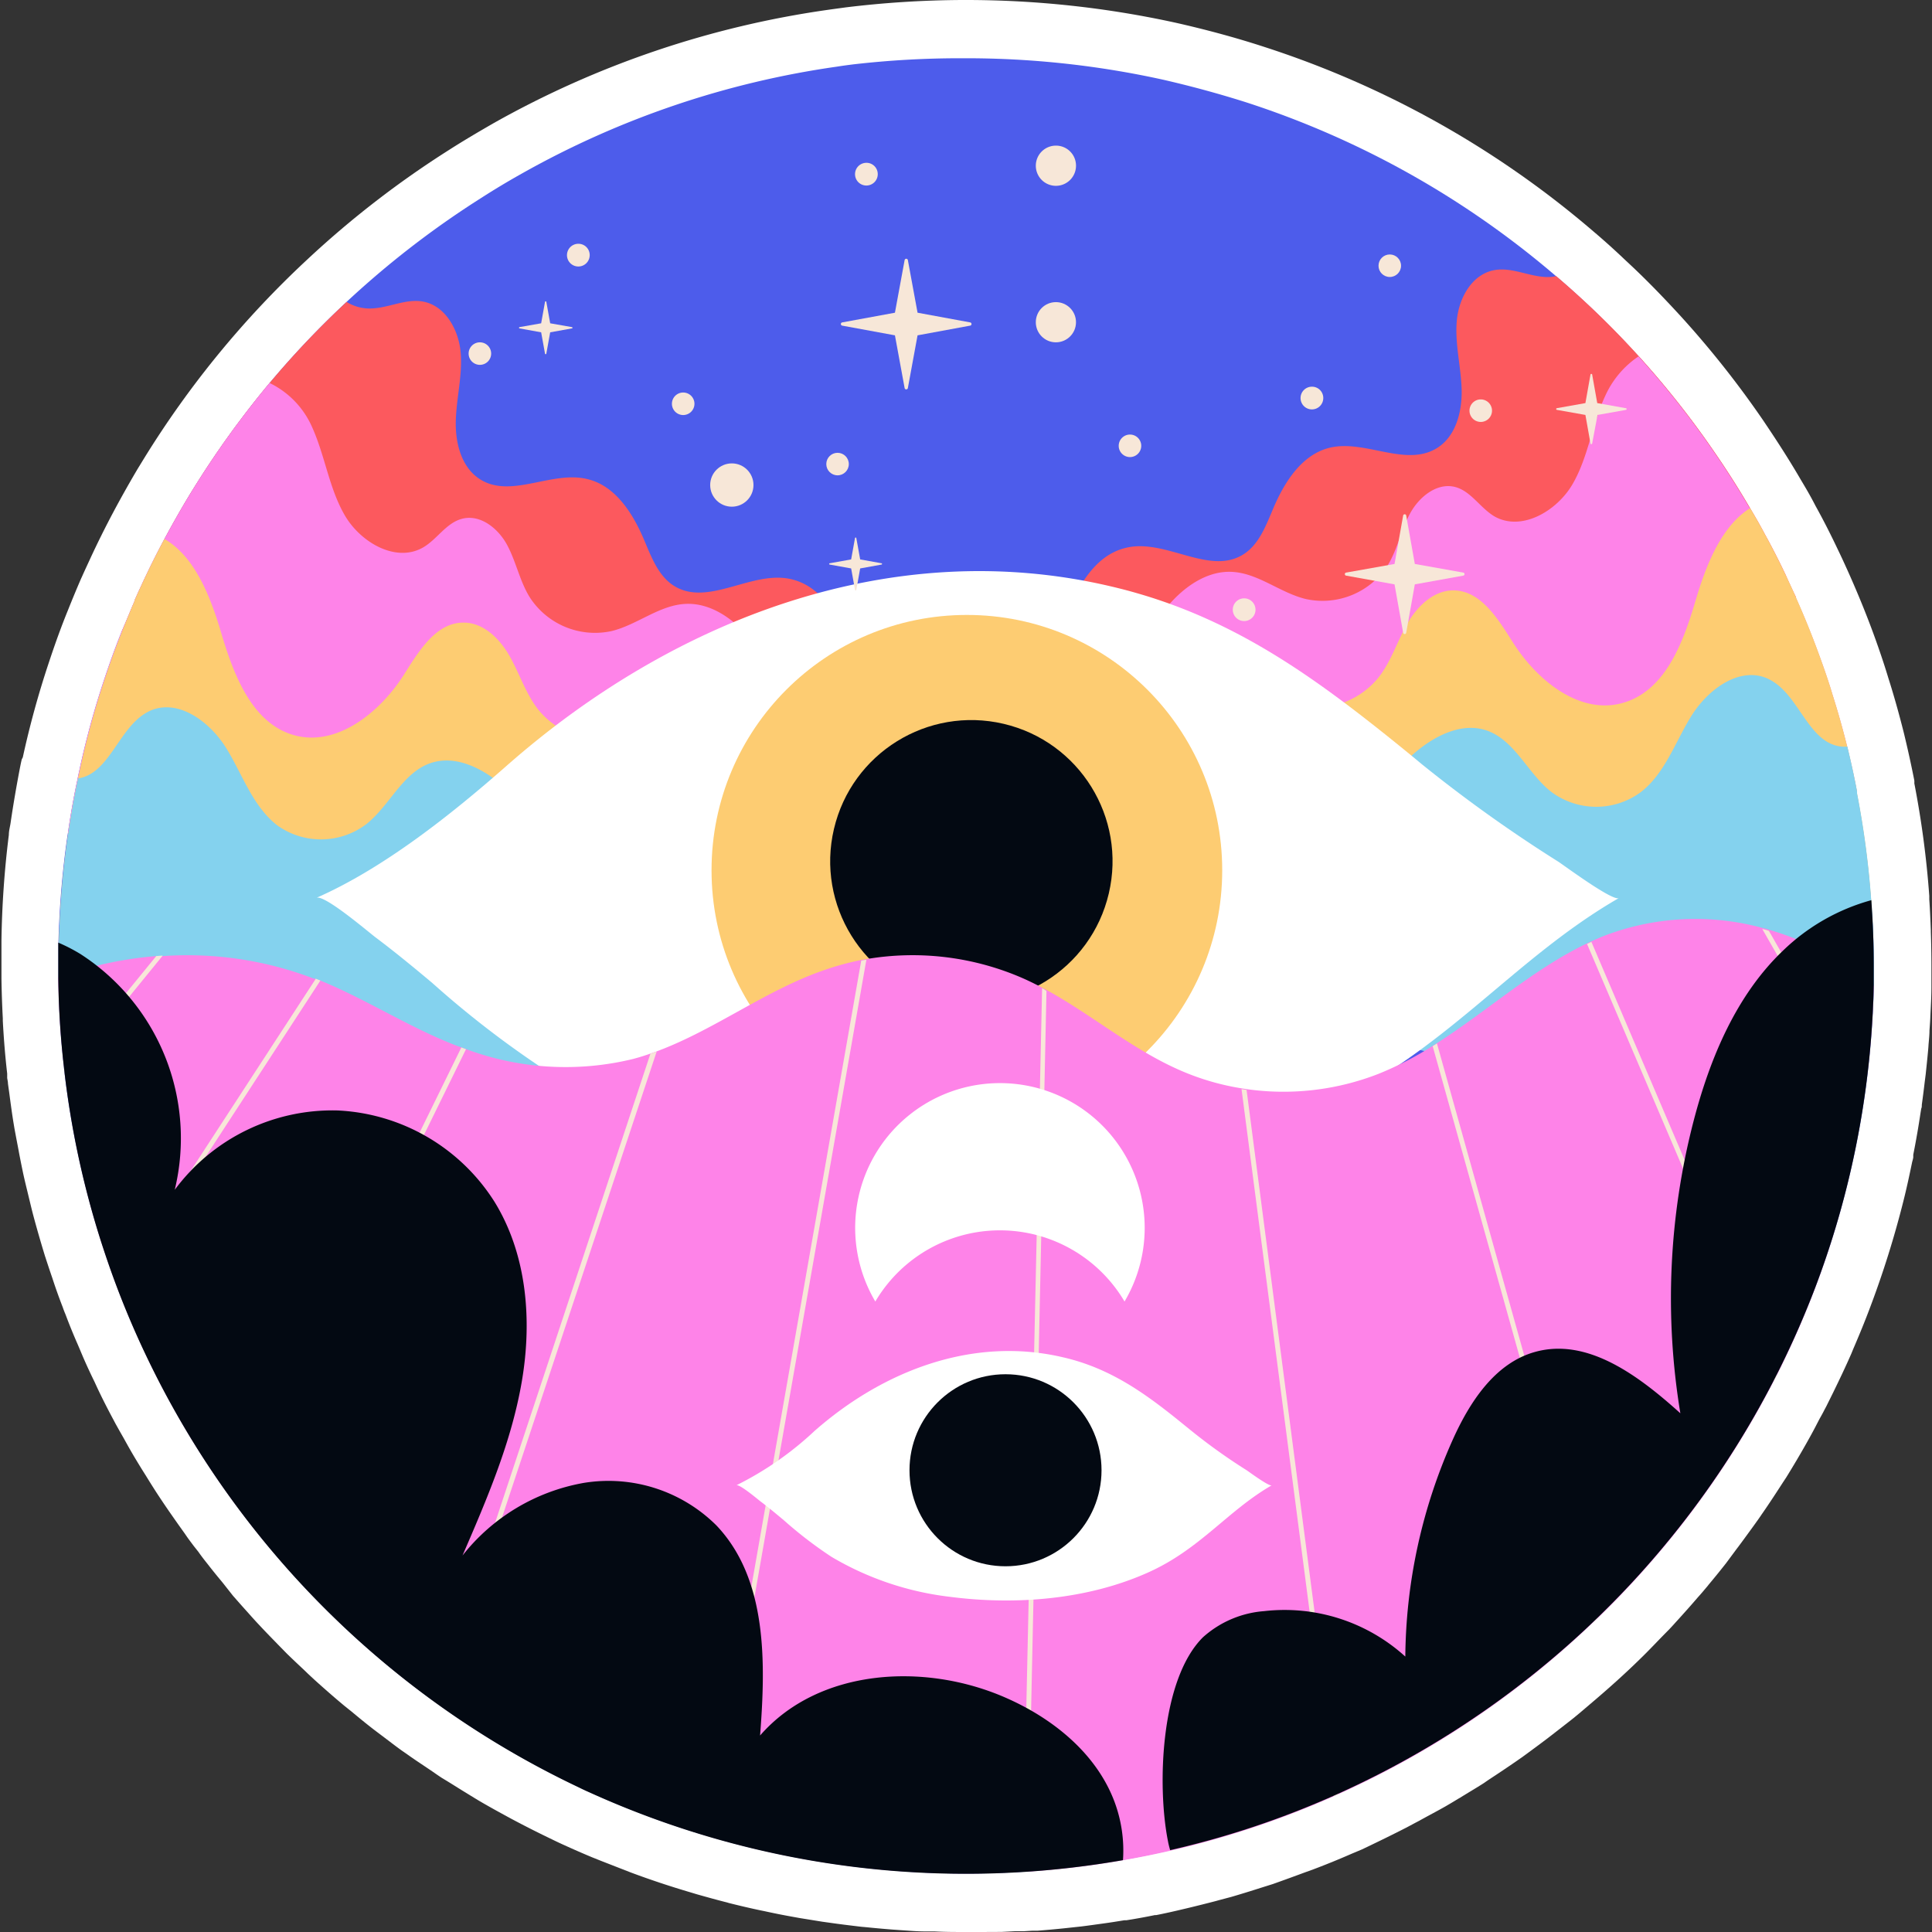 <svg xmlns="http://www.w3.org/2000/svg" viewBox="0 0 199 199"><rect x="0" y="0" width="199" height="199" fill="#333333" stroke="none"/><defs><style>.cls-1{fill:#fff;}.cls-2{fill:#4d5ceb;}.cls-3{fill:#fc595e;}.cls-4{fill:#fe83e8;}.cls-5{fill:#fdcc72;}.cls-6{fill:#84d2ee;}.cls-7{fill:#030912;}.cls-8{fill:#f7e7d8;}</style></defs><title>Asset 4</title><g id="Layer_2" data-name="Layer 2"><g id="OBJECTS"><path class="cls-1" d="M99.5,199c-1.09,0-2.17,0-3.25-.06l-1,0c-.79,0-1.56-.07-2.33-.12l-1-.07c-.89-.07-1.78-.15-2.66-.24l-.56-.05c-1-.12-2.09-.25-3.14-.4l-.86-.12-2.35-.38-.94-.17c-.89-.16-1.77-.34-2.64-.53l-.44-.09c-1.1-.23-2.19-.49-3.27-.76l-.16-.05c-1-.25-2-.53-3.07-.83h0l-.73-.22c-2.07-.61-4.15-1.3-6.15-2.05l-1-.39-2-.78-1-.4c-.93-.39-1.85-.79-2.77-1.21-.45-.2-.89-.41-1.32-.62-1.27-.61-2.57-1.26-3.87-1.95l-.34-.18c-1.29-.7-2.4-1.31-3.43-1.92l-.77-.47-.52-.32c-.79-.48-1.59-1-2.37-1.46-.34-.22-.67-.45-1-.68l-.86-.58c-.57-.38-1.14-.76-1.7-1.16l-.62-.43c-.43-.31-.83-.61-1.22-.91l-.82-.62-.77-.58c-.82-.63-1.61-1.28-2.39-1.93l-.24-.19-.52-.42c-1-.83-2-1.71-3-2.61l-.71-.66-.35-.34c-.66-.62-1.27-1.19-1.86-1.77l-.9-.92-.27-.28c-.55-.56-1.09-1.12-1.63-1.7-.37-.39-.74-.8-1.1-1.21-.58-.64-1.09-1.22-1.6-1.8L22.92,163c-.5-.6-1-1.21-1.48-1.83-.35-.44-.69-.87-1-1.32l-.49-.62-.39-.52c-.17-.23-.32-.44-.46-.65l-.19-.27c-.44-.61-.88-1.24-1.32-1.87s-.83-1.21-1.24-1.83-.83-1.29-1.23-1.94l-.25-.4c-.31-.49-.62-1-.91-1.48-.42-.7-.82-1.41-1.21-2.12l-.4-.7c-.2-.36-.41-.72-.6-1.09-.76-1.41-1.42-2.72-2-4-.49-1-1-2.09-1.53-3.38l-.21-.49c-.44-1-.85-2-1.25-3.07l-.1-.24c-.07-.18-.14-.36-.2-.54-.37-.95-.73-1.95-1.07-3-.23-.66-.45-1.33-.67-2a1.72,1.72,0,0,0-.07-.21c-.43-1.4-.85-2.85-1.24-4.31-.12-.46-.23-.91-.34-1.37l-.29-1.2c-.16-.66-.32-1.32-.46-2s-.29-1.42-.42-2.14l-.22-1.15c-.08-.44-.17-.88-.24-1.32-.19-1.12-.34-2.26-.49-3.39l-.13-.93c0-.19-.05-.39-.08-.58v-.13c0-.11,0-.22,0-.33-.2-1.72-.35-3.55-.45-5.42v-.26c-.08-1.49-.12-2.81-.14-4.08,0-.45,0-.9,0-1.35,0-.85,0-1.71,0-2.56A98.71,98.71,0,0,1,.91,86c0-.41.11-.79.17-1.17.29-2,.64-4,1-5.87.05-.25.1-.49.16-.74L2.35,78A94.28,94.28,0,0,1,5,68.34c.66-2,1.31-3.8,2-5.49.4-1,.87-2.15,1.39-3.34a1,1,0,0,0,.07-.15c.25-.56.51-1.12.77-1.68.78-1.7,1.62-3.38,2.48-5,.7-1.31,1.45-2.65,2.24-4l.23-.39.65-1.06A98.59,98.59,0,0,1,31.65,26.73,98.87,98.87,0,0,1,46.29,15.42c1.4-.9,3-1.84,4.58-2.75A98.27,98.27,0,0,1,85.37,1C86,.91,86.54.84,87.12.76a102.32,102.32,0,0,1,12-.76h.41a100.83,100.83,0,0,1,21.65,2.36c3,.68,6.11,1.51,9.1,2.49a98.55,98.55,0,0,1,33.86,19c1.11.94,2.2,1.92,3.33,3,2,1.84,3.88,3.79,5.73,5.81a99.35,99.35,0,0,1,8.39,10.61c1.35,2,2.65,4,3.87,6.1.46.77,1,1.67,1.55,2.75.75,1.35,1.51,2.83,2.28,4.46.39.8.79,1.68,1.18,2.55.92,2.07,1.77,4.15,2.52,6.2.59,1.62,1.09,3.1,1.52,4.53.55,1.72,1.09,3.64,1.59,5.63.41,1.69.77,3.33,1.08,4.91a2.93,2.93,0,0,1,0,.29,98,98,0,0,1,1.54,11.59c0,.08,0,.32,0,.36.07,1,.12,2.11.16,3.17,0,.06,0,.13,0,.17q.06,1.75.06,3.57c0,.71,0,1.42,0,2.13,0,1-.06,2-.11,3,0,.29-.09,1.46-.09,1.46,0,.5-.06,1-.1,1.5,0,.26-.2,2.16-.2,2.16l-.09.86-.1.78c-.09.77-.19,1.56-.3,2.35,0,.16,0,.28-.06.4l-.08.5c-.22,1.47-.47,2.89-.74,4.25l0,.25c0,.12-.11.48-.11.48-.31,1.51-.6,2.84-.91,4.06a99.59,99.59,0,0,1-3.45,11c-.51,1.36-1.08,2.75-1.73,4.26l-.18.44c-.56,1.28-1.18,2.59-1.87,4l-.6,1.21c-.08.17-.17.34-.26.5-.17.34-.35.67-.54,1l-.52,1c-.23.44-.47.87-.71,1.3-.73,1.3-1.47,2.55-2.2,3.73l-.37.56-.16.25c-.65,1-1.3,2-2,3-.21.32-.43.62-.65.93l-.26.36c-.58.8-1.16,1.6-1.76,2.39l-1,1.35c-.59.75-1.19,1.49-1.81,2.23l-.1.13c-.33.39-.65.78-1,1.16-.65.76-1.32,1.51-2,2.26l-.3.33c-.23.26-.47.52-.71.77-1,1-1.92,2-2.9,2.95-1.56,1.53-3.27,3.07-5.21,4.71l-.27.23c-.55.47-1.1.94-1.67,1.39l-1.09.85-.4.31c-.71.56-1.44,1.11-2.17,1.65l-1.36,1-.13.09c-.77.54-1.54,1.06-2.32,1.58-.49.33-1,.65-1.49,1-.81.52-1.64,1-2.47,1.52l-.23.13c-.4.25-.81.49-1.22.73-.91.52-1.84,1-2.77,1.52l-.42.22-.84.45c-1.44.74-2.76,1.38-4.05,2l-.59.28-1,.42c-1.26.55-2.59,1.1-4,1.63l-.94.34-.46.17q-1.38.51-2.76,1l-1.18.37-.47.15c-.88.28-1.76.55-2.65.81l-1.21.32-.36.1c-1,.26-2,.51-3,.75l-.51.12c-.83.2-1.73.4-2.64.58l-.14,0c-.82.17-1.59.31-2.36.44l-.56.09-.21,0c-.74.12-1.48.24-2.22.34s-1.48.21-2.23.3l-1.85.2c-.88.09-1.78.17-2.67.24l-.55,0-.84.05-.89,0-1.39.07C101.91,199,100.67,199,99.5,199Z"/><path class="cls-2" d="M193,99.5c0,.68,0,1.36,0,2,0,1-.06,2-.11,2.93h0a93.87,93.87,0,0,1-2.64,17.71A92.29,92.29,0,0,1,187,132.55a93.79,93.79,0,0,1-48.71,52c-.42.2-.86.39-1.29.58h0a91.89,91.89,0,0,1-16.47,5.44c-1.6.38-3.21.7-4.84,1a93.83,93.83,0,0,1-55-7c-.39-.17-.77-.35-1.15-.54a93.81,93.81,0,0,1-44.39-44.26,91.43,91.43,0,0,1-4.09-10c-.22-.64-.43-1.28-.64-1.93h0A92.75,92.75,0,0,1,6.6,110.09c0-.43-.1-.87-.13-1.31-.28-2.66-.42-5.37-.45-8.1,0-.39,0-.79,0-1.18,0-.7,0-1.41,0-2.11v-.3a93.61,93.61,0,0,1,.82-10.25c.05-.36.1-.71.16-1.07.27-1.88.6-3.75,1-5.59.06-.33.14-.65.21-1a87.45,87.45,0,0,1,2.46-9c.57-1.73,1.18-3.44,1.86-5.13C13,64,13.39,63,13.85,61.94l0-.06c.24-.56.5-1.12.76-1.68.73-1.58,1.51-3.15,2.33-4.68.68-1.27,1.39-2.53,2.12-3.77.26-.43.52-.87.79-1.3a95.2,95.2,0,0,1,7.92-11,94.41,94.41,0,0,1,21.7-19q2.11-1.36,4.31-2.59a92.6,92.6,0,0,1,32.46-11c.55-.09,1.1-.16,1.65-.23A96.2,96.2,0,0,1,99.12,6h.38a94.07,94.07,0,0,1,20.35,2.22q4.35,1,8.54,2.33a93.09,93.09,0,0,1,31.82,17.84c1.07.91,2.11,1.84,3.14,2.8q2.81,2.62,5.38,5.46a92.67,92.67,0,0,1,7.88,10q1.92,2.79,3.63,5.73c.51.85,1,1.71,1.46,2.58.76,1.37,1.47,2.77,2.14,4.18.39.8.76,1.61,1.12,2.42q1.28,2.86,2.36,5.82c.51,1.39,1,2.79,1.42,4.21.56,1.76,1.06,3.55,1.51,5.35.37,1.52.71,3.06,1,4.61,0,.07,0,.13,0,.2a93,93,0,0,1,1.46,11c0,.08,0,.17,0,.25C192.93,95.15,193,97.31,193,99.5Z"/><path class="cls-3" d="M185,61.52a38.54,38.54,0,0,1-2.43,8.64A31.22,31.22,0,0,1,178,78a34.18,34.18,0,0,1-11.61,9c-10.06,4.91-21.88,5.6-32.79,3.11a65.75,65.75,0,0,1-12.66-4.35,80.05,80.05,0,0,1-10.14-5.6l-.61-.39q-.44-.29-1.08-.66c-2.53-1.49-7-4-6.44-6.5.26-1.29,1.81-2.39,2.68-3.27a21,21,0,0,0,3.59-4.63c1.73-3.14,3.25-7.52,7.24-8.33s8.35,2.85,11.81.77c1.67-1,2.4-3,3.16-4.79,1.15-2.71,2.94-5.54,5.8-6.24,3.62-.88,7.77,2,11,.07,2-1.19,2.67-3.79,2.6-6.12s-.7-4.64-.5-7,1.55-4.8,3.84-5.24c1.92-.37,3.83.8,5.78.7a3.2,3.2,0,0,0,.62-.09c1.07.91,2.11,1.84,3.14,2.8q2.81,2.62,5.38,5.46a92.67,92.67,0,0,1,7.88,10q1.92,2.79,3.63,5.73c.51.85,1,1.71,1.46,2.58.76,1.37,1.47,2.77,2.14,4.18C184.23,59.9,184.6,60.71,185,61.52Z"/><path class="cls-4" d="M191.26,81.51A47.84,47.84,0,0,1,176,93.74a49.52,49.52,0,0,1-49.89-3.89,63.53,63.53,0,0,1-5.21-4.18c-2.65-2.32-5.18-4.78-7.8-7.13-.5-.45-1.23-1-1.88-1.68h0c-.11-.1-.21-.22-.32-.33-.86-1-1.45-2.07-.88-3.21.87-1.77,4.36-3.06,5.76-4.69,1.67-1.94,2.86-4.25,4.51-6.21s4-3.62,6.53-3.52c2.74.1,5,2.15,7.68,2.8a8,8,0,0,0,8.45-3.49c1-1.65,1.37-3.62,2.29-5.32s2.76-3.21,4.64-2.73c1.61.42,2.54,2.1,4,3,2.79,1.64,6.46-.49,8.09-3.28s2-6.15,3.37-9.1a9.71,9.71,0,0,1,3.43-4.07,92.67,92.67,0,0,1,7.88,10q1.92,2.79,3.63,5.73c.51.85,1,1.71,1.46,2.58.76,1.37,1.47,2.77,2.14,4.18.39.8.76,1.61,1.12,2.42q1.28,2.86,2.36,5.82c.51,1.39,1,2.79,1.42,4.21.56,1.76,1.06,3.55,1.51,5.35C190.62,78.42,191,80,191.26,81.51Z"/><path class="cls-5" d="M192.78,93a50.41,50.41,0,0,1-8.4,5.54c-10.2,5.33-22,7.11-33.51,6.16-9-.75-18-3.17-25.58-8a39.61,39.61,0,0,1-12.12-12,17.18,17.18,0,0,1-2.42-4.62,3.87,3.87,0,0,1,.09-2.45,5.87,5.87,0,0,1,.37-.76h0a12.69,12.69,0,0,1,1-1.48c1-1.29,2.29-2.56,3.16-3.61,1.92-2.29,4.72-4.24,7.84-3.94,3.76.37,6.53,3.8,10.17,4.79A8.41,8.41,0,0,0,142,69.77c1.28-1.63,1.9-3.66,2.91-5.46s2.7-3.49,4.77-3.5c2.88,0,4.65,3,6.21,5.45,2.47,3.85,6.82,7.38,11.23,6.15s6.25-6.22,7.53-10.56c1.06-3.59,2.62-7.62,5.61-9.51.51.85,1,1.71,1.46,2.58.76,1.37,1.47,2.77,2.14,4.18.39.8.76,1.61,1.12,2.42q1.28,2.86,2.36,5.82c.51,1.39,1,2.79,1.42,4.21.56,1.76,1.06,3.55,1.51,5.35.37,1.52.71,3.06,1,4.61,0,.07,0,.13,0,.2a93,93,0,0,1,1.46,11C192.77,92.83,192.77,92.92,192.78,93Z"/><path class="cls-6" d="M193,99.5c0,.68,0,1.36,0,2,0,1-.06,2-.11,2.93h0a45.28,45.28,0,0,1-4.77,2.28c-12.25,5-26.1,4.82-39,2.09-6.93-1.46-13.8-3.67-19.79-7.45A70.82,70.82,0,0,1,116,89.8c-2.52-2.65-8.36-6.81-6.91-10.78a4.53,4.53,0,0,1,.67-1.2,14,14,0,0,1,1.16-1.3,13.51,13.51,0,0,1,1.34-1.15c3-2.24,6.94-3.43,10.17-1.34,2,1.3,3.08,3.58,4.58,5.42,2.81,3.44,7.79,5.39,11.88,3.66,2.6-1.1,4.44-3.42,6.54-5.31s5-3.46,7.67-2.57c2.94,1,4.24,4.42,6.68,6.33a7.74,7.74,0,0,0,9.16.08c2.54-1.92,3.59-5.18,5.27-7.89s4.93-5.15,7.85-3.86a4.82,4.82,0,0,1,.5.27c2.85,1.71,3.79,6.43,7.14,6.74a2.81,2.81,0,0,0,.58,0c.37,1.52.71,3.06,1,4.61,0,.07,0,.13,0,.2a93,93,0,0,1,1.46,11c0,.08,0,.17,0,.25C192.93,95.15,193,97.31,193,99.5Z"/><path class="cls-3" d="M88.39,82.34c-.42.25-.79.47-1.08.66l-.61.39A80.36,80.36,0,0,1,76.54,89a65.63,65.63,0,0,1-12.65,4.34C53,95.83,41.16,95.14,31.11,90.23a34.18,34.18,0,0,1-11.61-9,31.22,31.22,0,0,1-4.58-7.8,37,37,0,0,1-2.38-8.39C13,64,13.39,63,13.85,61.94l0-.06c.24-.56.5-1.12.76-1.68.73-1.58,1.51-3.15,2.33-4.68.68-1.27,1.39-2.53,2.12-3.77.26-.43.52-.87.79-1.3a95.2,95.2,0,0,1,7.92-11,92,92,0,0,1,7.93-8.35,4.53,4.53,0,0,0,2.12.67c2,.1,3.87-1.07,5.79-.7,2.28.44,3.64,2.92,3.84,5.24s-.43,4.63-.5,7,.6,4.93,2.6,6.12c3.2,1.91,7.35-1,11-.07,2.86.7,4.64,3.53,5.79,6.24.76,1.79,1.49,3.79,3.16,4.79,3.47,2.07,7.86-1.57,11.82-.77s5.51,5.19,7.24,8.33a20.91,20.91,0,0,0,3.59,4.63c.87.88,2.42,2,2.68,3.27C95.34,78.34,90.93,80.84,88.39,82.34Z"/><path class="cls-4" d="M86.56,79.84l-.32.33h0c-.65.65-1.39,1.23-1.89,1.68-2.63,2.35-5.16,4.81-7.81,7.14-1.67,1.46-3.39,2.87-5.2,4.17a49.53,49.53,0,0,1-49.88,3.89A47.57,47.57,0,0,1,7,85.77c.27-1.88.6-3.75,1-5.59.06-.33.14-.65.21-1a87.45,87.45,0,0,1,2.46-9c.57-1.73,1.18-3.44,1.86-5.13C13,64,13.39,63,13.85,61.94l0-.06c.24-.56.5-1.12.76-1.68.73-1.58,1.51-3.15,2.33-4.68.68-1.27,1.39-2.53,2.12-3.77.26-.43.52-.87.79-1.3a95.2,95.2,0,0,1,7.92-11A9.12,9.12,0,0,1,32.15,44c1.35,3,1.74,6.29,3.37,9.09s5.3,4.92,8.09,3.28c1.43-.84,2.36-2.52,4-2.94,1.87-.48,3.72,1,4.64,2.73s1.28,3.67,2.29,5.32A8,8,0,0,0,63,65c2.66-.65,4.94-2.7,7.67-2.8,2.56-.1,4.89,1.56,6.53,3.52S80,70,81.68,71.94c1.4,1.63,4.89,2.92,5.76,4.69C88,77.77,87.41,78.88,86.56,79.84Z"/><path class="cls-5" d="M86.7,83.39A17.18,17.18,0,0,1,84.28,88a39.72,39.72,0,0,1-12.12,12c-7.61,4.85-16.59,7.27-25.58,8-11.47.94-23.31-.83-33.51-6.16a50.13,50.13,0,0,1-7-4.47v-.3a93.61,93.61,0,0,1,.82-10.25c.05-.36.1-.71.16-1.07.27-1.88.6-3.75,1-5.59.06-.33.14-.65.21-1a87.45,87.45,0,0,1,2.46-9c.57-1.73,1.18-3.44,1.86-5.13C13,64,13.39,63,13.85,61.94l0-.06c.24-.56.5-1.12.76-1.68.73-1.58,1.51-3.15,2.33-4.68,3.15,1.81,4.76,6,5.84,9.65,1.29,4.34,3.17,9.35,7.53,10.56s8.77-2.3,11.24-6.15c1.55-2.44,3.32-5.47,6.21-5.45,2.07,0,3.75,1.7,4.76,3.5s1.64,3.83,2.92,5.46a8.41,8.41,0,0,0,8.58,2.84c3.64-1,6.41-4.42,10.17-4.79,3.12-.3,5.92,1.65,7.83,3.94.87,1,2.14,2.31,3.16,3.6a14.29,14.29,0,0,1,1,1.49h0a5.87,5.87,0,0,1,.37.76A3.87,3.87,0,0,1,86.7,83.39Z"/><path class="cls-6" d="M81.48,93.12a70.82,70.82,0,0,1-13.29,11.6c-6,3.78-12.86,6-19.8,7.45-12.94,2.73-26.79,2.91-39-2.09-1-.39-1.93-.83-2.87-1.3-.28-2.66-.42-5.37-.45-8.1,0-.39,0-.79,0-1.18,0-.7,0-1.41,0-2.11v-.3a93.61,93.61,0,0,1,.82-10.25c.05-.36.1-.71.16-1.07.27-1.88.6-3.75,1-5.59,3.17-.49,4.12-5,6.91-6.7a4.82,4.82,0,0,1,.5-.27c2.91-1.29,6.17,1.14,7.85,3.86S26,83,28.54,85a7.73,7.73,0,0,0,9.15-.08c2.45-1.91,3.75-5.34,6.69-6.33,2.68-.89,5.56.67,7.66,2.56s3.94,4.22,6.55,5.32c4.09,1.73,9.07-.22,11.88-3.66,1.5-1.85,2.58-4.13,4.58-5.42,3.22-2.09,7.21-.91,10.16,1.33a13.72,13.72,0,0,1,1.35,1.16,14,14,0,0,1,1.16,1.3,4.53,4.53,0,0,1,.67,1.2C89.84,86.31,84,90.47,81.48,93.12Z"/><path class="cls-1" d="M142.9,75.82C135,69.5,127.22,64,117.08,61.09c-.89-.26-1.79-.49-2.69-.7-22.68-5.33-45.16,3.48-62.2,18.48-5.62,4.95-12.65,10.56-19.6,13.61.83-.36,5.32,3.49,6.09,4.07,2,1.5,3.94,3.1,5.86,4.71a100.4,100.4,0,0,0,11.91,9.15,75.44,75.44,0,0,0,29.36,10c16.58,2.19,34.76.79,50.12-6.13,12.94-5.83,19.77-15.41,30.82-21.78-.63.37-5.71-3.41-6.28-3.77a146.33,146.33,0,0,1-14-10C145.28,77.74,144.09,76.77,142.9,75.82Z"/><circle class="cls-5" cx="99.59" cy="89.64" r="26.3"/><circle class="cls-7" cx="100.05" cy="88.71" r="14.54" transform="translate(-9.16 165.86) rotate(-76.8)"/><path class="cls-4" d="M193,101.54A91.76,91.76,0,0,1,192,113c0,.26-.07.53-.12.79q-.65,4.28-1.68,8.42A92.29,92.29,0,0,1,187,132.55a93.83,93.83,0,0,1-4,9.11c-.1.19-.19.38-.3.57a93.47,93.47,0,0,1-18.12,24.42,4.86,4.86,0,0,1-.41.38,93.25,93.25,0,0,1-25.87,17.57l-.43.2-.48.21-.38.17h0a92.75,92.75,0,0,1-31.13,7.6,4.36,4.36,0,0,1-.51,0q-2.9.19-5.84.19a93.19,93.19,0,0,1-26.14-3.71l-.48-.14a90.88,90.88,0,0,1-12.25-4.59c-.39-.17-.77-.35-1.15-.54a93.68,93.68,0,0,1-14.2-8.34l-.42-.3a94.12,94.12,0,0,1-20.19-19.81l-.34-.45a93.14,93.14,0,0,1-9.24-15.36q-1.59-3.34-2.93-6.82c-.08-.19-.15-.38-.22-.58-.33-.87-.64-1.74-.94-2.62-.22-.64-.43-1.28-.64-1.93h0a92.23,92.23,0,0,1-3.67-17c0-.22-.06-.45-.09-.67v0A88.53,88.53,0,0,1,6,100.68a38.59,38.59,0,0,1,10.07-2.2c.22,0,.45,0,.67,0a36.43,36.43,0,0,1,15.61,2.33l.12,0L33,101c4.64,1.9,8.9,4.66,13.55,6.52.32.13.65.26,1,.37l.48.18a29.32,29.32,0,0,0,17.2,1c.63-.17,1.26-.36,1.87-.59q.3-.09.6-.21c6-2.24,11.25-6.34,17.35-8.4a28.25,28.25,0,0,1,3.72-1l.53-.09a28.34,28.34,0,0,1,16.3,2.09c.59.27,1.18.56,1.75.87l.5.26c4.7,2.59,8.87,6.16,13.81,8.29a26,26,0,0,0,6.28,1.82l.52.08a26.9,26.9,0,0,0,13.5-1.57,34.18,34.18,0,0,0,5.67-2.93l.44-.28c5.19-3.33,9.89-7.61,15.44-10.26l.45-.21c.39-.18.78-.35,1.18-.51a26.23,26.23,0,0,1,16.47-.83,5.27,5.27,0,0,1,.68.19A29.37,29.37,0,0,1,193,101.54Z"/><path class="cls-8" d="M16.76,98.43,6.69,110.79c0-.22-.06-.45-.09-.67l9.49-11.64C16.31,98.45,16.54,98.44,16.76,98.43Z"/><path class="cls-8" d="M33,101l-20.8,31.94c-.08-.19-.15-.38-.22-.58l20.55-31.55Z"/><path class="cls-8" d="M48,108.07l-23.3,47.5-.34-.45,23.16-47.23Z"/><path class="cls-8" d="M67.64,108.31,45.28,175.68l-.42-.3L67,108.52Q67.34,108.43,67.64,108.31Z"/><path class="cls-8" d="M89.24,98.85,73.36,189.29l-.48-.14L88.71,98.94Z"/><path class="cls-8" d="M107.79,102.07l-1.94,90.71a4.36,4.36,0,0,1-.51,0l2-91Z"/><path class="cls-8" d="M137.85,184.8l-.48.21-9.49-72.83.52.08Z"/><path class="cls-8" d="M164.56,166.65a4.86,4.86,0,0,1-.41.38l-16.58-59.27.44-.28Z"/><path class="cls-8" d="M183,141.66c-.1.19-.19.38-.3.57l-19.23-45,.45-.21Z"/><path class="cls-8" d="M192,113c0,.26-.07.53-.12.79l-10.36-18.1a5.27,5.27,0,0,1,.68.19Z"/><path class="cls-7" d="M115.67,191.6a93.83,93.83,0,0,1-55-7c-.39-.17-.77-.35-1.15-.54a93.81,93.81,0,0,1-44.39-44.26,91.43,91.43,0,0,1-4.09-10c-.22-.64-.43-1.28-.64-1.93h0A92.75,92.75,0,0,1,6.6,110.09,88.53,88.53,0,0,1,6,100.68c0-.39,0-.79,0-1.18,0-.8,0-1.61,0-2.41a17.56,17.56,0,0,1,2.29,1.18A22.58,22.58,0,0,1,18,122.55a20.22,20.22,0,0,1,16.79-8.17,20.24,20.24,0,0,1,16.14,9.4c3.34,5.41,3.89,12.17,2.83,18.44s-3.6,12.17-6.12,18a20.41,20.41,0,0,1,12.5-7.48,15.76,15.76,0,0,1,13.65,4.38c5.24,5.51,5.09,14.06,4.5,21.64,6-6.89,16.86-7.56,25.21-3.93,4.89,2.12,9.41,5.74,11.29,10.74A14.37,14.37,0,0,1,115.67,191.6Z"/><path class="cls-7" d="M193,99.5c0,.68,0,1.36,0,2a93.6,93.6,0,0,1-2.75,20.65A92.29,92.29,0,0,1,187,132.55a93.79,93.79,0,0,1-48.71,52c-.42.2-.86.39-1.29.58h0a91.89,91.89,0,0,1-16.47,5.44,8.61,8.61,0,0,1-.23-.94c-1.13-5.71-.77-16.66,3.62-21a10.63,10.63,0,0,1,6.29-2.68,18.5,18.5,0,0,1,14.54,4.68,55.72,55.72,0,0,1,4.86-22.28c1.75-3.91,4.35-7.93,8.47-9.09,5.47-1.55,10.79,2.52,15,6.31a72.72,72.72,0,0,1,1.36-30.09c1.69-6.5,4.41-13,9.25-17.6a21.13,21.13,0,0,1,9.06-5.16Q193,96.1,193,99.5Z"/><path class="cls-8" d="M167.47,42.22l-2.92.52L164,45.66a.09.09,0,0,1-.18,0l-.52-2.92-2.92-.52a.09.09,0,0,1,0-.18l2.92-.52.52-2.92a.09.09,0,0,1,.18,0l.52,2.92,2.92.52A.09.09,0,0,1,167.47,42.22Z"/><path class="cls-8" d="M150.73,59.29l-5,.9-.89,5a.16.16,0,0,1-.31,0l-.89-5-5-.9a.16.16,0,0,1,0-.31l5-.89.89-5a.16.16,0,0,1,.31,0l.89,5,5,.89A.16.16,0,0,1,150.73,59.29Z"/><path class="cls-8" d="M99.94,33.54l-5.43,1-1,5.44a.17.17,0,0,1-.33,0l-1-5.44-5.44-1a.17.17,0,0,1,0-.33l5.44-1,1-5.43a.17.17,0,0,1,.33,0l1,5.43,5.43,1A.17.17,0,0,1,99.94,33.54Z"/><path class="cls-8" d="M90.81,58.15l-2.21.4-.4,2.22a.07.07,0,0,1-.13,0l-.4-2.22-2.22-.4a.07.07,0,0,1,0-.13l2.22-.4.4-2.21a.07.07,0,0,1,.13,0l.4,2.21,2.21.4A.07.07,0,0,1,90.81,58.15Z"/><path class="cls-8" d="M58.89,33.83l-2.22.4-.4,2.21a.07.07,0,0,1-.13,0l-.4-2.21-2.21-.4a.07.07,0,0,1,0-.14l2.21-.39.4-2.22a.07.07,0,0,1,.13,0l.4,2.22,2.22.39C59,33.71,59,33.82,58.89,33.83Z"/><circle class="cls-8" cx="75.38" cy="49.96" r="2.23"/><path class="cls-8" d="M90.41,17.94a1.17,1.17,0,1,1-1.17-1.17A1.16,1.16,0,0,1,90.41,17.94Z"/><circle class="cls-8" cx="86.27" cy="47.8" r="1.16"/><path class="cls-8" d="M50.59,36.42a1.16,1.16,0,1,1-1.16-1.16A1.16,1.16,0,0,1,50.59,36.42Z"/><path class="cls-8" d="M60.74,26.28a1.17,1.17,0,1,1-1.16-1.17A1.16,1.16,0,0,1,60.74,26.28Z"/><path class="cls-8" d="M117.55,45.92a1.16,1.16,0,1,1-1.16-1.16A1.16,1.16,0,0,1,117.55,45.92Z"/><path class="cls-8" d="M136.3,41a1.17,1.17,0,1,1-1.17-1.17A1.16,1.16,0,0,1,136.3,41Z"/><circle class="cls-8" cx="143.15" cy="27.37" r="1.16"/><path class="cls-8" d="M153.68,42.3a1.16,1.16,0,1,1-1.16-1.16A1.16,1.16,0,0,1,153.68,42.3Z"/><path class="cls-8" d="M129.32,62.79a1.17,1.17,0,1,1-1.17-1.16A1.17,1.17,0,0,1,129.32,62.79Z"/><path class="cls-8" d="M71.53,41.59a1.16,1.16,0,1,1-1.16-1.16A1.16,1.16,0,0,1,71.53,41.59Z"/><path class="cls-8" d="M110.83,17A2.07,2.07,0,1,1,108.76,15,2.06,2.06,0,0,1,110.83,17Z"/><circle class="cls-8" cx="108.76" cy="33.19" r="2.07"/><path class="cls-1" d="M90.16,134.06a14.91,14.91,0,1,1,25.67,0,14.9,14.9,0,0,0-25.67,0Z"/><path class="cls-1" d="M121.19,146.14c-3.25-2.6-6.45-4.87-10.62-6.06-.36-.1-.73-.2-1.1-.28-9.32-2.19-18.57,1.43-25.57,7.59a33.54,33.54,0,0,1-8.06,5.6c.34-.15,2.19,1.43,2.51,1.67.82.62,1.61,1.28,2.4,1.94a42.45,42.45,0,0,0,4.9,3.76,31,31,0,0,0,12.07,4.1c6.81.9,14.29.33,20.6-2.52,5.32-2.4,8.13-6.33,12.67-8.95-.26.15-2.35-1.4-2.58-1.55a59.49,59.49,0,0,1-5.75-4.11Z"/><circle class="cls-7" cx="103.57" cy="151.44" r="9.89"/></g></g></svg>